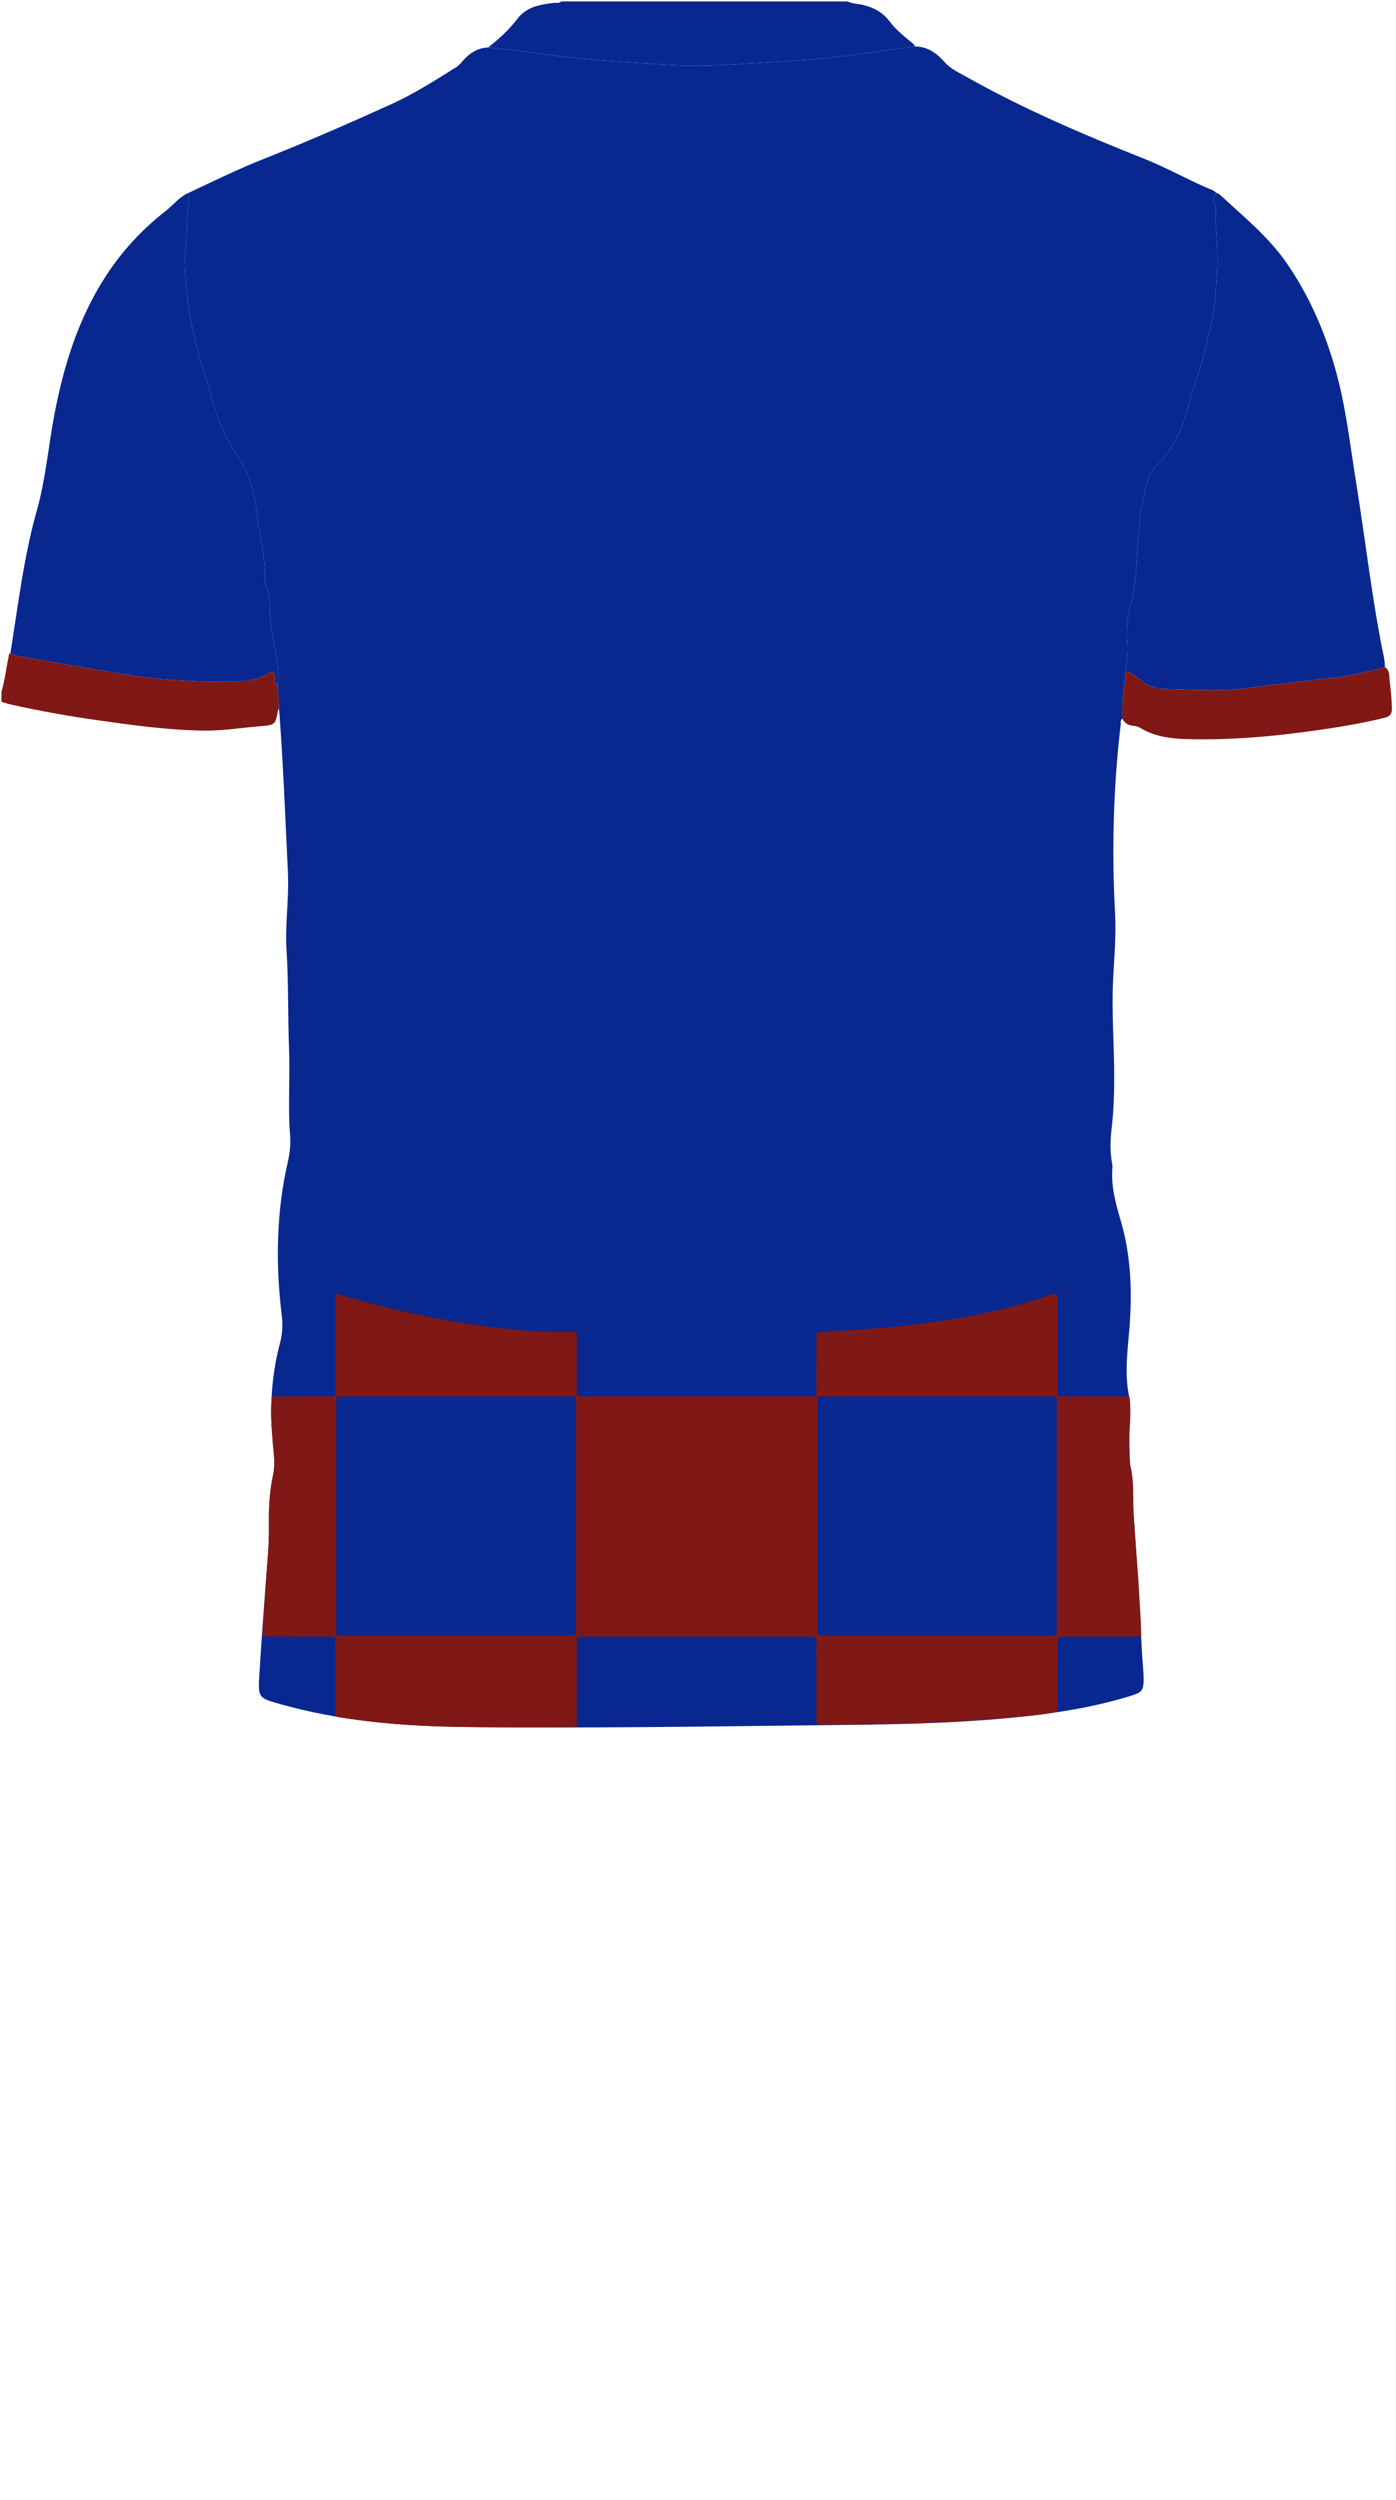 <!--?xml version="1.0" encoding="utf-8"?-->
<!-- Generator: Adobe Illustrator 24.2.3, SVG Export Plug-In . SVG Version: 6.00 Build 0)  -->
<svg version="1.1" id="Camada_1" xmlns="http://www.w3.org/2000/svg" xmlns:xlink="http://www.w3.org/1999/xlink" x="0px" y="0px" viewBox="0 0 234 419" enable-background="new 0 0 234 419" xml:space="preserve">
<g onclick="select(this)" class="" id="c-estampa-primaria" fill="#082890">
	<path d="M46.781,118.802c-0.077-1.355-0.154-2.71-0.23-4.065
		c0.401-3.574-0.835-6.975-1.198-10.469c-0.224-2.157,0.16-4.461-0.95-6.503
		c0.236-4.175-0.978-8.179-1.427-12.273c-0.406-3.701-1.552-7.064-3.786-10.061
		c-0.52-0.698-0.881-1.517-1.292-2.293c-1.678-3.165-2.367-6.673-3.457-10.04
		c-2.08-6.426-3.428-12.988-3.483-19.776c-0.009-1.117,0.223-2.209,0.283-3.323
		c0.107-1.989-0.032-3.998,0.414-5.969c0.121-0.534,0.111-1.12-0.23-1.623
		c4.218-1.978,8.397-4.038,12.734-5.755c7.159-2.834,14.207-5.926,21.223-9.096
		c3.904-1.764,7.515-4.042,11.122-6.328c0.45-0.285,0.766-0.688,1.112-1.075
		c1.125-1.263,2.461-2.14,4.218-2.197c2.034,0.298,4.093,0.333,6.129,0.663
		c8.369,1.359,16.824,1.815,25.274,2.31c5.044,0.296,10.059-0.155,15.084-0.457
		c4.426-0.266,8.853-0.51,13.252-1.079c3.197-0.413,6.385-0.9,9.578-1.345
		c0.745-0.104,1.495-0.173,2.244-0.258c2.122,0.02,3.619,1.114,4.976,2.654
		c1.005,1.139,2.449,1.776,3.771,2.518c9.498,5.331,19.488,9.602,29.589,13.619
		c3.979,1.583,7.694,3.718,11.647,5.346c0.175,0.072,0.313,0.235,0.468,0.356
		c-0.408,0.521-0.485,1.203-0.28,1.715c0.47,1.171,0.08,2.335,0.189,3.493
		c0.279,2.963,0.418,5.937,0.215,8.905c-0.165,2.415-0.338,4.852-0.813,7.218
		c-0.821,4.092-1.927,8.125-3.266,12.081c-0.789,2.332-1.201,4.797-2.372,6.995
		c-0.893,1.677-1.665,3.483-3.097,4.756c-0.908,0.807-1.598,1.672-1.95,2.778
		c-1.365,4.286-1.624,8.743-1.892,13.187c-0.151,2.504-0.249,4.99-0.934,7.437
		c-0.635,2.269-0.9,4.639-0.701,6.979c0.137,1.62-0.123,3.162-0.265,4.735
		c-0.2,2.628-0.674,5.238-0.535,7.889c-0.405,0.23-0.25,0.638-0.289,0.97
		c-1.241,10.551-1.516,21.134-0.944,31.736c0.201,3.73-0.16,7.432-0.336,11.141
		c-0.263,5.524,0.214,11.031,0.191,16.547c-0.012,2.801-0.104,5.593-0.446,8.377
		c-0.23,1.87-0.254,3.749,0.069,5.619c0.041,0.236,0.102,0.48,0.081,0.714
		c-0.268,3.086,0.495,5.99,1.365,8.92c1.774,5.979,1.967,12.111,1.467,18.295
		c-0.305,3.769-0.833,7.533-0.022,11.327c0.271,1.265,0.159,2.632,0.098,3.946
		c-0.354,7.604,0.758,15.135,1.1,22.703c0.242,5.345,0.7,10.68,0.932,16.029
		c0.067,1.546,0.288,3.096,0.285,4.654c-0.004,1.758-0.253,2.162-1.938,2.693
		c-4.969,1.564-10.074,2.522-15.229,3.179c-11.885,1.516-23.85,1.674-35.802,1.801
		c-20.673,0.22-41.348,0.574-62.022,0.269c-10.005-0.148-19.962-1.046-29.66-3.777
		c-3.683-1.037-3.804-1.06-3.58-4.811c0.422-7.055,0.989-14.102,1.513-21.151
		c0.237-3.191-0.11-6.401,0.351-9.583c0.08-0.553,0.091-1.124,0.235-1.66
		c0.859-3.183,0.092-6.357-0.05-9.528c-0.208-4.67,0.222-9.274,1.42-13.777
		c0.425-1.596,0.481-3.134,0.288-4.723c-1.046-8.64-0.916-17.229,1.049-25.75
		c0.333-1.442,0.471-2.931,0.353-4.41c-0.379-4.751,0.012-9.508-0.169-14.262
		c-0.215-5.631-0.082-11.27-0.431-16.902c-0.262-4.229,0.445-8.448,0.242-12.694
		C47.828,137.158,47.472,127.971,46.781,118.802z"></path>
	<path d="M188.681,112.56c0.143-1.574,0.403-3.116,0.265-4.735
		c-0.199-2.34,0.066-4.71,0.701-6.979c0.685-2.446,0.783-4.933,0.934-7.437
		c0.267-4.444,0.527-8.901,1.892-13.187c0.352-1.105,1.041-1.97,1.95-2.778
		c1.432-1.272,2.204-3.079,3.097-4.756c1.171-2.198,1.582-4.663,2.372-6.995
		c1.339-3.957,2.445-7.99,3.266-12.081c0.474-2.366,0.647-4.803,0.813-7.218
		c0.203-2.968,0.064-5.942-0.215-8.905c-0.109-1.158,0.282-2.322-0.189-3.493
		c-0.206-0.512-0.128-1.194,0.28-1.715c0.21,0.112,0.457,0.184,0.625,0.341
		c3.921,3.639,8.122,7.011,11.199,11.466c3.688,5.339,6.269,11.197,8.065,17.422
		c1.856,6.436,2.56,13.069,3.626,19.652c1.57,9.698,2.626,19.479,4.639,29.105
		c0.105,0.504,0.102,1.03,0.15,1.546c-2.668,0.666-5.321,1.405-8.064,1.718
		c-3.207,0.366-6.415,0.725-9.621,1.096c-3.006,0.348-6.004,0.901-9.018,1.01
		c-3.627,0.131-7.268-0.115-10.904-0.187c-0.498-0.01-0.917-0.277-1.372-0.368
		C191.388,114.73,190.523,112.778,188.681,112.56z"></path>
	<path d="M31.425,32.406c0.341,0.503,0.351,1.089,0.23,1.623
		c-0.446,1.971-0.307,3.981-0.414,5.969c-0.06,1.114-0.292,2.206-0.283,3.323
		c0.054,6.788,1.402,13.35,3.483,19.776c1.09,3.367,1.78,6.876,3.457,10.04
		c0.411,0.776,0.772,1.595,1.292,2.293c2.234,2.997,3.38,6.359,3.786,10.061
		c0.449,4.093,1.662,8.098,1.427,12.273c1.11,2.042,0.726,4.346,0.95,6.503
		c0.363,3.494,1.599,6.895,1.198,10.469c-0.743-0.156-0.447-0.755-0.448-1.169
		c-0.003-0.847-0.337-1.177-1.085-0.716c-2.146,1.323-4.506,1.393-6.927,1.408
		c-5.991,0.038-11.914-0.37-17.851-1.351c-5.73-0.946-11.457-1.901-17.166-2.963
		c-0.484-0.09-0.919-0.242-1.328-0.497c1.283-8.005,2.224-16.078,4.43-23.906
		c1.493-5.297,1.932-10.771,2.955-16.144c1.534-8.061,3.943-15.813,8.393-22.802
		c2.751-4.322,6.171-8.06,10.208-11.204
		C28.982,34.419,29.959,33.107,31.425,32.406z"></path>
</g>
<g onclick="select(this)" class="" id="c-estampa-secundaria" fill="#801815">
	<path d="M45.607,234.023c3.119-0.008,6.238-0.013,9.357-0.024
		c1.319-0.005,1.244,0.151,1.245-1.204c0.002-4.959-0.001-9.917,0.005-14.876
		c0-0.35-0.088-0.715,0.114-1.083c2.3,0.624,4.596,1.27,6.904,1.868
		c5.985,1.553,12.036,2.767,18.17,3.583c4.68,0.622,9.368,1.003,14.091,0.927
		c1.316-0.021,1.194-0.137,1.196,1.239c0.003,2.839-0.002,5.679,0.003,8.518
		c0.002,1.01,0.012,1.026,0.936,1.026c12.757,0.004,25.513,0.004,38.27,0
		c0.936-0,0.947-0.016,0.949-1.018c0.006-2.839,0.001-5.679,0.003-8.518
		c0.001-1.375-0.107-1.217,1.189-1.282c6.141-0.306,12.267-0.754,18.362-1.621
		c6.487-0.923,12.877-2.236,19.092-4.338c1.806-0.611,1.803-0.62,1.803,1.244
		c0,4.679-0.008,9.358,0.004,14.036c0.004,1.75-0.212,1.484,1.553,1.494
		c3.479,0.019,6.958,0.016,10.437,0.022c0.22,1.586,0.232,3.173,0.109,4.771
		c-0.186,2.421-0.36,4.833,0.172,7.254c0.535,2.431,0.324,4.931,0.443,7.4
		c0.211,4.387,0.679,8.754,0.904,13.139c0.131,2.548,0.375,5.091,0.366,7.645
		c-0.439,0.014-0.878,0.041-1.316,0.041c-3.877,0.003-7.753-0.001-11.63,0.004
		c-1.029,0.001-1.038,0.013-1.041,1.061c-0.008,3.837-0.009,7.673-0.013,11.51
		c-2.184,0.485-4.41,0.688-6.629,0.894c-9.024,0.839-18.075,1.146-27.134,1.275
		c-0.159,0.002-0.319-0.012-0.478-0.019c-1.719,0.005-3.437,0.013-5.156,0.012
		c-1.025-0.001-1.035-0.008-1.036-1.063c-0.005-3.518-0.002-7.036-0.002-10.554
		c0-0.8-0.017-1.6,0.006-2.398c0.014-0.488-0.127-0.77-0.67-0.721
		c-0.198,0.018-0.4,0.002-0.599,0.002c-12.553-0-25.106-0.001-37.658,0.001
		c-1.321,0-1.237-0.115-1.238,1.218c-0.003,4.637-0.005,9.275-0.007,13.912
		c-7.107,0.073-14.216,0.137-21.32-0.027c-5.945-0.137-11.879-0.569-17.766-1.48
		c-0.465-0.072-0.962-0.057-1.385-0.327c-0.001-4.028-0.001-8.056-0.004-12.085
		c-0.001-1.208-0.005-1.208-1.242-1.213c-3.668-0.015-7.337-0.031-11.005-0.046
		c0.258-3.741,0.506-7.484,0.776-11.224c0.182-2.509,0.393-5.017,0.346-7.535
		c-0.054-2.883,0.114-5.75,0.737-8.568c0.399-1.808-0.028-3.569-0.123-5.347
		C45.562,239.041,45.243,236.537,45.607,234.023z M76.439,234.005
		c-6.276,0-12.552-0.001-18.828,0.001c-1.248,0-1.253,0.003-1.253,1.199
		c-0.001,12.552-0.001,25.104-0,37.656c0,1.354-0.087,1.232,1.221,1.232
		c12.592,0.002,25.184,0.001,37.776,0c1.191-0,1.198-0.005,1.198-1.14
		c0.002-12.592,0.001-25.184,0-37.775c-0-1.165-0.005-1.171-1.165-1.171
		C89.071,234.004,82.755,234.005,76.439,234.005z M157.08,274.092
		c6.278,0,12.557,0.001,18.835-0.001c1.237-0,1.242-0.003,1.242-1.212
		c0.001-12.557,0.001-25.113,0-37.67c-0-1.201-0.004-1.205-1.247-1.205
		c-12.557-0.001-25.113-0.001-37.67,0.001c-1.3,0-1.243-0.152-1.243,1.21
		c0,12.557-0,25.113,0.001,37.67c0,1.203,0.004,1.206,1.247,1.206
		C144.524,274.093,150.802,274.092,157.08,274.092z"></path>
</g>
<g onclick="select(this)" class="" id="c-gola-primaria" fill="#082890">
	<path d="M81.834,7.955c1.781-1.419,3.473-2.93,4.85-4.759
		c1.545-2.053,3.818-2.439,6.147-2.71C93.252,0.437,93.722,0.612,94.08,0.24
		c16,0,32,0,48,0c0.826,0.427,1.76,0.383,2.635,0.599
		c1.758,0.435,3.273,1.241,4.372,2.71c1.11,1.485,2.551,2.612,3.967,3.771
		c0.145,0.119,0.229,0.312,0.341,0.47c-0.748,0.085-1.498,0.154-2.244,0.258
		c-3.193,0.445-6.381,0.931-9.578,1.345c-4.399,0.569-8.826,0.813-13.252,1.079
		c-5.025,0.302-10.04,0.753-15.084,0.457c-8.45-0.496-16.905-0.952-25.274-2.31
		C85.927,8.288,83.868,8.253,81.834,7.955z"></path>
</g>
<g onclick="select(this)" class="" id="c-detalhe-punho" fill="#801815">
	<path d="M0.24,115.92c0.579-1.882,0.762-3.847,1.191-5.761
		c0.058-0.26-0.014-0.573,0.315-0.711c0.409,0.255,0.844,0.407,1.328,0.497
		c5.71,1.062,11.436,2.017,17.166,2.963c5.937,0.98,11.86,1.389,17.851,1.351
		c2.421-0.015,4.781-0.085,6.927-1.408c0.748-0.461,1.082-0.132,1.085,0.716
		c0.001,0.414-0.295,1.013,0.448,1.169c0.077,1.355,0.154,2.71,0.23,4.065
		c-0.056,0.053-0.15,0.099-0.162,0.16c-0.496,2.608-0.502,2.53-3.17,2.754
		c-3.019,0.253-6.004,0.748-9.06,0.722c-6.175-0.053-12.259-0.922-18.346-1.784
		c-4.769-0.675-9.507-1.539-14.21-2.585c-0.539-0.12-1.062-0.311-1.593-0.469
		C0.24,117.04,0.24,116.48,0.24,115.92z"></path>
	<path d="M188.681,112.56c1.842,0.218,2.707,2.17,4.49,2.524
		c0.456,0.091,0.874,0.358,1.372,0.368c3.635,0.071,7.276,0.318,10.904,0.187
		c3.014-0.109,6.012-0.663,9.018-1.01c3.206-0.371,6.414-0.73,9.621-1.096
		c2.743-0.313,5.396-1.052,8.064-1.718c0.845,0.524,0.704,1.462,0.788,2.214
		c0.172,1.541,0.351,3.086,0.378,4.648c0.017,0.996-0.317,1.381-1.25,1.612
		c-3.139,0.778-6.318,1.345-9.508,1.826c-7.891,1.188-15.814,1.986-23.815,1.742
		c-2.704-0.082-5.311-0.47-7.668-1.901c-0.355-0.216-0.74-0.279-1.139-0.321
		c-0.801-0.085-1.433-0.429-1.791-1.185
		C188.008,117.798,188.482,115.188,188.681,112.56z"></path>
</g>
</svg>
